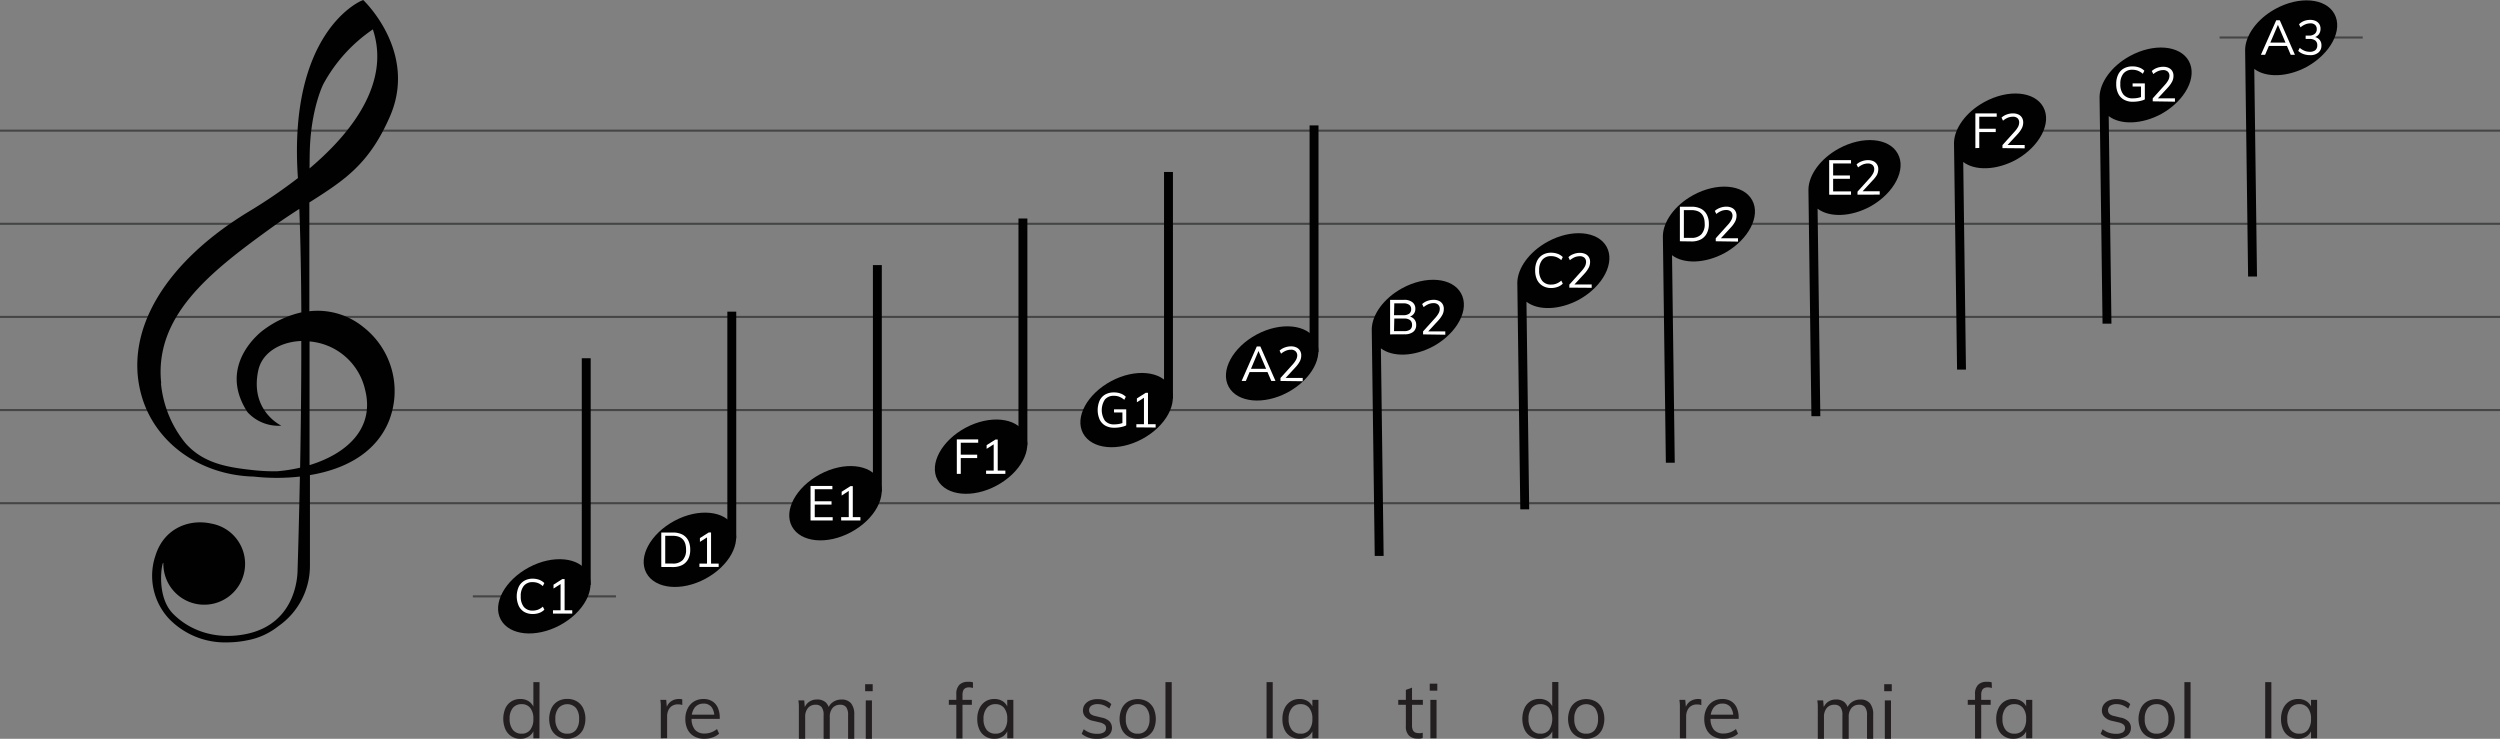 <svg xmlns="http://www.w3.org/2000/svg" viewBox="0 0 595.28 175.91"><rect x="0" y="0" width="595.28" height="175.91" fill="#808080" stroke="none"/><defs><style>.cls-1,.cls-5{fill:none;}.cls-1{stroke:#444545;stroke-miterlimit:10;stroke-width:0.5px;}.cls-2{fill:#010101;}.cls-3{fill:#fff;}.cls-4{fill:#231f20;}</style></defs><g id="Layer_2" data-name="Layer 2"><g id="Layer_1-2" data-name="Layer 1"><line class="cls-1" x1="595.28" y1="119.82" y2="119.82"/><line class="cls-1" x1="595.28" y1="97.64" y2="97.64"/><line class="cls-1" x1="595.28" y1="75.46" y2="75.46"/><line class="cls-1" x1="595.28" y1="53.29" y2="53.29"/><line class="cls-1" x1="595.28" y1="31.11" y2="31.11"/><line class="cls-1" x1="146.67" y1="142" x2="112.59" y2="142"/><path class="cls-2" d="M86.48,77.85a17.24,17.24,0,0,0-12.82-3.74c0-9.78,0-18.94,0-25.9C82,42.91,87.9,39.12,92.86,27.7,99.56,12.28,86.48,0,86.48,0L86,.21c-.7.3-17.15,7.8-15.12,41.3l.06.89a121.07,121.07,0,0,1-11.57,7.9C39.24,62.48,29.6,78.72,33.57,93.72c3,11.47,13.85,19.42,26.84,19.76a49.84,49.84,0,0,0,11,0c-.25,12.84-.54,21.81-.55,22.07s.34,12.78-12.16,15.4c-6.9,1.44-13.25-.52-17.47-4.78-4.55-4.59-2.33-13.75-2.33-11.92a9.73,9.73,0,1,0,11.44-9.57c-5.17-1.17-11.25,1-13.31,7.58a15,15,0,0,0,3.08,14.93,18.5,18.5,0,0,0,13.94,5.77,24.51,24.51,0,0,0,5-.53,16.61,16.61,0,0,0,7.2-3.31l0,0a17.5,17.5,0,0,0,7.55-14.28s0-9.07,0-21.73h.08c9.41-1.59,15.88-6,18.69-12.77A19.32,19.32,0,0,0,86.48,77.85ZM73.75,36.54c.16-9.21,2.52-15,3.21-16.46A37.1,37.1,0,0,1,88.78,7a20.19,20.19,0,0,1,.84,9.38c-1.12,7.77-6.56,15.82-15.91,23.72C73.72,38.57,73.73,37.34,73.75,36.54Zm-2.29,74.82a37.63,37.63,0,0,1-5.55.86,46.66,46.66,0,0,1-5.38-.25c-6.18-.67-12.05-1.52-16.41-6.49a26.52,26.52,0,0,1-5.8-14.27l.08.17C36.63,75.33,50,64.84,63.92,54.74c2.65-1.93,5.08-3.53,7.35-5,.29,7.59.44,16.06.48,24.64a24,24,0,0,0-9,4.18c-.11.07-11.32,8.13-3.8,19.6A10,10,0,0,0,67,101.36s-7.58-3.51-5.5-13.17c.93-4.31,5.33-6.8,10.24-7C71.76,91.93,71.62,102.46,71.46,111.36Zm2.25-.61c0-8.88,0-19.27,0-29.45A14.83,14.83,0,0,1,86.92,92.74C89.34,102.16,82.35,108.12,73.71,110.75Z"/><path class="cls-2" d="M244,103.2c2,3.81-1,9.37-6.7,12.43s-12,2.45-14.06-1.36,1-9.38,6.7-12.43S242,99.39,244,103.2Z"/><rect class="cls-2" x="242.51" y="52.03" width="2.12" height="53.98"/><path class="cls-2" d="M278.65,92.11c2,3.81-1,9.37-6.7,12.43s-12,2.45-14.06-1.36,1-9.38,6.7-12.43S276.61,88.3,278.65,92.11Z"/><rect class="cls-2" x="277.17" y="40.95" width="2.12" height="53.98"/><path class="cls-2" d="M313.31,81c2,3.81-1,9.38-6.7,12.43s-12,2.45-14.06-1.36,1-9.38,6.7-12.43S311.27,77.21,313.31,81Z"/><rect class="cls-2" x="311.83" y="29.86" width="2.12" height="53.98"/><path class="cls-2" d="M174.67,125.38c2,3.81-1,9.37-6.7,12.43s-12,2.45-14.06-1.37,1-9.37,6.7-12.43S172.63,121.57,174.67,125.38Z"/><rect class="cls-2" x="173.19" y="74.21" width="2.12" height="53.98"/><path class="cls-2" d="M347.89,69.84c-2.08-3.78-8.38-4.31-14.07-1.18-4.4,2.42-7.13,6.32-7.19,9.71h0l.71,54,2.12,0-.65-49.42c2.82,2.13,7.9,2,12.57-.54C347.05,79.23,350,73.62,347.89,69.84Z"/><path class="cls-2" d="M209.33,114.29c2,3.81-1,9.37-6.7,12.43s-12,2.45-14.06-1.37,1-9.37,6.7-12.43S207.29,110.48,209.33,114.29Z"/><rect class="cls-2" x="207.85" y="63.12" width="2.12" height="53.98"/><path class="cls-2" d="M382.55,58.75c-2.08-3.78-8.38-4.31-14.07-1.18-4.4,2.42-7.13,6.32-7.19,9.71h0l.71,54,2.12,0-.65-49.42c2.82,2.14,7.9,2,12.57-.54C381.71,68.14,384.63,62.53,382.55,58.75Z"/><path class="cls-2" d="M417.21,47.66c-2.08-3.78-8.38-4.31-14.07-1.18-4.4,2.42-7.13,6.32-7.19,9.71h0l.71,54,2.12,0-.65-49.42c2.82,2.14,7.9,2,12.57-.54C416.37,57.05,419.29,51.44,417.21,47.66Z"/><path class="cls-2" d="M451.87,36.57c-2.08-3.78-8.38-4.3-14.07-1.17-4.4,2.42-7.13,6.31-7.19,9.71h0l.71,54,2.12,0-.65-49.42c2.82,2.14,7.9,2,12.57-.53C451,46,454,40.36,451.87,36.57Z"/><path class="cls-2" d="M486.53,25.49c-2.08-3.79-8.38-4.31-14.07-1.18-4.4,2.42-7.13,6.31-7.19,9.71h0L466,88l2.12,0-.65-49.43c2.82,2.14,7.9,2,12.57-.53C485.69,34.87,488.61,29.27,486.53,25.49Z"/><path class="cls-2" d="M140,136.46c2,3.81-1,9.38-6.7,12.43s-12,2.45-14.06-1.36,1-9.37,6.7-12.43S138,132.65,140,136.46Z"/><rect class="cls-2" x="138.53" y="85.3" width="2.12" height="53.98"/><line class="cls-1" x1="562.59" y1="8.93" x2="528.51" y2="8.93"/><path class="cls-2" d="M521.19,14.54c-2.08-3.78-8.38-4.31-14.07-1.18-4.4,2.42-7.13,6.32-7.19,9.71h0l.71,54,2.12,0-.65-49.42c2.82,2.14,7.9,2,12.57-.54C520.35,23.93,523.27,18.32,521.19,14.54Z"/><path class="cls-2" d="M555.85,3.31C553.77-.48,547.47-1,541.78,2.13c-4.4,2.42-7.13,6.32-7.19,9.71h0l.71,54,2.12,0-.65-49.43c2.82,2.14,7.9,2,12.57-.53C555,12.7,557.93,7.09,555.85,3.31Z"/><path class="cls-3" d="M126.82,146.2a4,4,0,0,1-2-.5,3.32,3.32,0,0,1-1.31-1.46,5.62,5.62,0,0,1,0-4.5,3.33,3.33,0,0,1,1.31-1.44,3.91,3.91,0,0,1,2-.51,4.64,4.64,0,0,1,1.56.26,3.49,3.49,0,0,1,1.23.78l-.36.73a4,4,0,0,0-1.16-.73,3.71,3.71,0,0,0-1.26-.22,2.63,2.63,0,0,0-2.1.88A3.75,3.75,0,0,0,124,142a3.83,3.83,0,0,0,.73,2.51,2.61,2.61,0,0,0,2.11.88,3.48,3.48,0,0,0,1.26-.22,4,4,0,0,0,1.16-.72l.36.72a3.23,3.23,0,0,1-1.23.78A4.41,4.41,0,0,1,126.82,146.2Z"/><path class="cls-3" d="M131.67,146.11v-.8h4.59v.8Zm1.81-.43v-7.24l.55.28-2.23,1.42v-.92l2.1-1.34h.54v7.8Z"/><path class="cls-3" d="M157.46,135V126.8h2.76a4.94,4.94,0,0,1,2.24.47,3.29,3.29,0,0,1,1.41,1.4,4.8,4.8,0,0,1,.48,2.23,4.62,4.62,0,0,1-.49,2.23,3.36,3.36,0,0,1-1.41,1.41,4.8,4.8,0,0,1-2.23.48Zm.94-.81h1.76a3.18,3.18,0,0,0,2.4-.83,3.45,3.45,0,0,0,.8-2.48q0-3.3-3.2-3.3H158.4Z"/><path class="cls-3" d="M166.54,135v-.8h4.58v.8Zm1.81-.43v-7.24l.54.28-2.23,1.42v-.91l2.11-1.34h.54v7.79Z"/><path class="cls-3" d="M193,123.93v-8.22h5.2v.78H194v2.87h4v.79h-4v3h4.27v.78Z"/><path class="cls-3" d="M200.29,123.93v-.79h4.58v.79Zm1.81-.42v-7.25l.54.28L200.41,118v-.91l2.1-1.34h.55v7.8Z"/><path class="cls-3" d="M227.83,112.84v-8.22h5.09v.8h-4.15v2.85h3.91v.8h-3.91v3.77Z"/><path class="cls-3" d="M234.8,112.84v-.79h4.59v.79Zm1.81-.42v-7.25l.55.28-2.23,1.42V106l2.1-1.34h.54v7.8Z"/><path class="cls-3" d="M265.31,101.85a4.29,4.29,0,0,1-2.12-.5,3.33,3.33,0,0,1-1.35-1.45,5.69,5.69,0,0,1,0-4.53,3.28,3.28,0,0,1,1.34-1.44,4.1,4.1,0,0,1,2.06-.49,4.48,4.48,0,0,1,1.58.26,3.31,3.31,0,0,1,1.25.78l-.37.72a4.36,4.36,0,0,0-1.18-.73,3.47,3.47,0,0,0-1.28-.22,2.67,2.67,0,0,0-2.14.87,4.59,4.59,0,0,0,0,5.06,2.76,2.76,0,0,0,2.21.87,6.56,6.56,0,0,0,1.18-.11,5.69,5.69,0,0,0,1-.29l-.23.48V98.22h-2v-.75h2.91v3.81a3.43,3.43,0,0,1-.79.3,7.52,7.52,0,0,1-1,.2A7.69,7.69,0,0,1,265.31,101.85Z"/><path class="cls-3" d="M270.58,101.76V101h4.59v.8Zm1.81-.43V94.08l.55.28-2.23,1.42v-.91l2.1-1.34h.54v7.8Z"/><path class="cls-3" d="M296.65,90.71h-1l3.61-8.22h.84l3.61,8.22h-1l-3.22-7.53h.34Zm.55-2.11.34-.79h4.32l.34.79Z"/><path class="cls-3" d="M304.9,90.71V90l2.88-3.19a5.94,5.94,0,0,0,.84-1.17,2.24,2.24,0,0,0,.27-1,1.36,1.36,0,0,0-.4-1,1.55,1.55,0,0,0-1.12-.37,3.07,3.07,0,0,0-1.18.24,4.49,4.49,0,0,0-1.15.71l-.36-.73a3.59,3.59,0,0,1,1.22-.74,4.36,4.36,0,0,1,1.49-.28,3,3,0,0,1,1.3.26,2,2,0,0,1,.85.75,2.14,2.14,0,0,1,.3,1.15,3.08,3.08,0,0,1-.31,1.36,6.76,6.76,0,0,1-1.06,1.46l-2.77,3-.07-.46h4.56v.79Z"/><path class="cls-3" d="M331,79.62V71.4h3.3a3,3,0,0,1,2,.56,1.88,1.88,0,0,1,.71,1.59,1.86,1.86,0,0,1-.39,1.2,2.08,2.08,0,0,1-1.07.7v-.09a1.93,1.93,0,0,1,1.66,2,2,2,0,0,1-.72,1.67,3.17,3.17,0,0,1-2,.57Zm.93-4.57h2.22a2.24,2.24,0,0,0,1.41-.37,1.31,1.31,0,0,0,.46-1.09,1.22,1.22,0,0,0-.46-1,2.29,2.29,0,0,0-1.41-.36H332Zm0,3.79h2.41a2.28,2.28,0,0,0,1.42-.36,1.32,1.32,0,0,0,.46-1.12,1.37,1.37,0,0,0-.46-1.13,2.17,2.17,0,0,0-1.42-.38H332Z"/><path class="cls-3" d="M338.85,79.62v-.71l2.88-3.19a5.94,5.94,0,0,0,.84-1.17,2.2,2.2,0,0,0,.26-1,1.35,1.35,0,0,0-.39-1,1.55,1.55,0,0,0-1.12-.37,3.07,3.07,0,0,0-1.18.24,4.49,4.49,0,0,0-1.15.71l-.36-.73a3.59,3.59,0,0,1,1.22-.74,4.35,4.35,0,0,1,1.49-.27,2.9,2.9,0,0,1,1.3.26,1.93,1.93,0,0,1,.85.74,2.15,2.15,0,0,1,.3,1.16,3,3,0,0,1-.31,1.35,6.78,6.78,0,0,1-1.06,1.47l-2.77,3-.07-.46h4.56v.79Z"/><path class="cls-3" d="M369.34,68.58a3.9,3.9,0,0,1-2-.51A3.38,3.38,0,0,1,366,66.62a5.06,5.06,0,0,1-.46-2.26,5,5,0,0,1,.46-2.24,3.41,3.41,0,0,1,1.32-1.44,3.9,3.9,0,0,1,2-.51,4.56,4.56,0,0,1,1.56.26,3.27,3.27,0,0,1,1.24.78l-.36.73a4,4,0,0,0-1.17-.73,3.4,3.4,0,0,0-1.26-.22,2.57,2.57,0,0,0-2.09.88,3.72,3.72,0,0,0-.75,2.49,3.84,3.84,0,0,0,.74,2.52,2.59,2.59,0,0,0,2.1.88,3.4,3.4,0,0,0,1.26-.22,3.76,3.76,0,0,0,1.17-.73l.36.73a3.27,3.27,0,0,1-1.24.78A4.33,4.33,0,0,1,369.34,68.58Z"/><path class="cls-3" d="M373.68,68.49v-.72l2.87-3.19a5.89,5.89,0,0,0,.85-1.16,2.38,2.38,0,0,0,.26-1,1.36,1.36,0,0,0-.39-1.05,1.6,1.6,0,0,0-1.12-.36,3.26,3.26,0,0,0-1.18.23,4.77,4.77,0,0,0-1.16.72l-.35-.73a3.44,3.44,0,0,1,1.22-.74,4.1,4.1,0,0,1,1.49-.28,3,3,0,0,1,1.3.26,1.89,1.89,0,0,1,.85.75,2.12,2.12,0,0,1,.3,1.15,3,3,0,0,1-.32,1.36,6.57,6.57,0,0,1-1.05,1.46l-2.78,3-.07-.46H379v.8Z"/><path class="cls-3" d="M400,57.45V49.22h2.76a4.86,4.86,0,0,1,2.25.48,3.26,3.26,0,0,1,1.4,1.4,4.61,4.61,0,0,1,.49,2.22,4.66,4.66,0,0,1-.49,2.24A3.31,3.31,0,0,1,405,57a4.65,4.65,0,0,1-2.23.49Zm.95-.81h1.76a3.18,3.18,0,0,0,2.39-.83,3.46,3.46,0,0,0,.81-2.49q0-3.28-3.2-3.29h-1.76Z"/><path class="cls-3" d="M408.54,57.45v-.72l2.88-3.19a5.21,5.21,0,0,0,.84-1.17,2.21,2.21,0,0,0,.27-1,1.35,1.35,0,0,0-.39-1,1.62,1.62,0,0,0-1.12-.36,3,3,0,0,0-1.18.23,4.83,4.83,0,0,0-1.16.71l-.36-.73a3.72,3.72,0,0,1,1.23-.73,4.1,4.1,0,0,1,1.49-.28,2.93,2.93,0,0,1,1.3.26,1.93,1.93,0,0,1,.85.74,2.18,2.18,0,0,1,.3,1.16,3.12,3.12,0,0,1-.32,1.36,6.34,6.34,0,0,1-1.06,1.46l-2.77,3-.07-.46h4.57v.8Z"/><path class="cls-3" d="M435.55,46.36V38.13h5.2v.79h-4.26v2.86h4v.8h-4v3h4.26v.79Z"/><path class="cls-3" d="M442.29,46.36v-.72l2.88-3.19a6.22,6.22,0,0,0,.84-1.16,2.27,2.27,0,0,0,.27-1,1.33,1.33,0,0,0-.4-1,1.59,1.59,0,0,0-1.12-.36,3.17,3.17,0,0,0-1.17.23,4.65,4.65,0,0,0-1.16.71l-.36-.72a3.4,3.4,0,0,1,1.23-.74,4.1,4.1,0,0,1,1.49-.28,3.08,3.08,0,0,1,1.3.26,2,2,0,0,1,.84.74,2.1,2.1,0,0,1,.31,1.16,3.12,3.12,0,0,1-.32,1.36A6.66,6.66,0,0,1,445.86,43l-2.77,3-.07-.46h4.56v.8Z"/><path class="cls-3" d="M470.36,35.27V27h5.08v.8h-4.15v2.85h3.92v.8h-3.92v3.78Z"/><path class="cls-3" d="M476.81,35.27v-.72l2.87-3.19a5.89,5.89,0,0,0,.85-1.16,2.38,2.38,0,0,0,.26-1,1.36,1.36,0,0,0-.39-1.05,1.6,1.6,0,0,0-1.12-.36,3.26,3.26,0,0,0-1.18.23,4.77,4.77,0,0,0-1.16.72l-.35-.73a3.44,3.44,0,0,1,1.22-.74A4.1,4.1,0,0,1,479.3,27a3,3,0,0,1,1.3.26,1.89,1.89,0,0,1,.85.75,2.12,2.12,0,0,1,.3,1.15,3,3,0,0,1-.32,1.36,6.57,6.57,0,0,1-1.05,1.46l-2.78,3-.07-.46h4.57v.8Z"/><path class="cls-3" d="M507.84,24.23a4.16,4.16,0,0,1-2.12-.51,3.25,3.25,0,0,1-1.35-1.44A4.94,4.94,0,0,1,503.9,20a4.93,4.93,0,0,1,.47-2.26,3.23,3.23,0,0,1,1.34-1.44,4.08,4.08,0,0,1,2.06-.49,4.52,4.52,0,0,1,1.58.26,3.31,3.31,0,0,1,1.25.78l-.37.72a4.12,4.12,0,0,0-1.18-.73,3.47,3.47,0,0,0-1.28-.23,2.63,2.63,0,0,0-2.14.88,3.74,3.74,0,0,0-.75,2.51,3.75,3.75,0,0,0,.76,2.55,2.8,2.8,0,0,0,2.22.87,6.45,6.45,0,0,0,1.17-.11,4.9,4.9,0,0,0,1-.3l-.23.49V20.6h-2v-.75h2.91v3.81a3.26,3.26,0,0,1-.79.3,7.07,7.07,0,0,1-1,.2A9.77,9.77,0,0,1,507.84,24.23Z"/><path class="cls-3" d="M512.59,24.13v-.71l2.87-3.19a5.64,5.64,0,0,0,.85-1.17,2.32,2.32,0,0,0,.26-1,1.35,1.35,0,0,0-.39-1,1.55,1.55,0,0,0-1.12-.37,3.07,3.07,0,0,0-1.18.24,4.49,4.49,0,0,0-1.15.71l-.36-.73a3.59,3.59,0,0,1,1.22-.74,4.31,4.31,0,0,1,1.49-.27,2.9,2.9,0,0,1,1.3.26,1.93,1.93,0,0,1,.85.74,2.15,2.15,0,0,1,.3,1.16,3,3,0,0,1-.31,1.35,6.78,6.78,0,0,1-1.06,1.47l-2.77,3-.07-.46h4.56v.79Z"/><path class="cls-3" d="M539.35,13.05h-1L542,4.82h.84l3.61,8.23h-1l-3.22-7.53h.34Zm.55-2.11.34-.79h4.32l.34.79Z"/><path class="cls-3" d="M550,13.13a4.64,4.64,0,0,1-1.53-.26,3.58,3.58,0,0,1-1.24-.75l.37-.73a4.27,4.27,0,0,0,1.15.71,3.2,3.2,0,0,0,1.23.23,2,2,0,0,0,1.34-.39,1.45,1.45,0,0,0,.45-1.15,1.38,1.38,0,0,0-.47-1.14,2.27,2.27,0,0,0-1.42-.38H549V8.48h.76a2.13,2.13,0,0,0,1.4-.41,1.42,1.42,0,0,0,.49-1.15,1.33,1.33,0,0,0-.4-1,1.63,1.63,0,0,0-1.13-.36,3.08,3.08,0,0,0-1.19.24,4,4,0,0,0-1.14.71l-.36-.73A3.49,3.49,0,0,1,548.6,5a4.33,4.33,0,0,1,1.51-.27A3.06,3.06,0,0,1,551.4,5a2,2,0,0,1,.85.74,2,2,0,0,1,.29,1.12,2.15,2.15,0,0,1-.39,1.3,2,2,0,0,1-1.1.73l0-.12a2.21,2.21,0,0,1,1.27.71,2,2,0,0,1,.44,1.35,2.08,2.08,0,0,1-.73,1.69A2.9,2.9,0,0,1,550,13.13Z"/><path class="cls-4" d="M128.45,175.79H127v-2.46l.22.2A3.06,3.06,0,0,1,126,175.3a3.56,3.56,0,0,1-2.12.61,3.75,3.75,0,0,1-2.11-.59,3.85,3.85,0,0,1-1.43-1.67,6.44,6.44,0,0,1,0-5,3.77,3.77,0,0,1,1.42-1.63,3.86,3.86,0,0,1,2.13-.58,3.5,3.5,0,0,1,2.12.62,3.08,3.08,0,0,1,1.19,1.75L127,169v-6.58h1.47Zm-4.25-1.09a2.49,2.49,0,0,0,2.06-.92,4.08,4.08,0,0,0,.74-2.61,4,4,0,0,0-.73-2.58,2.48,2.48,0,0,0-2.07-.92,2.59,2.59,0,0,0-2.1.91,3.91,3.91,0,0,0-.75,2.56,4.09,4.09,0,0,0,.75,2.62A2.55,2.55,0,0,0,124.2,174.7Z"/><path class="cls-4" d="M135.08,175.91a4.34,4.34,0,0,1-2.28-.58,3.87,3.87,0,0,1-1.51-1.64,6.21,6.21,0,0,1,0-5A3.84,3.84,0,0,1,132.8,167a4.34,4.34,0,0,1,2.28-.58,4.28,4.28,0,0,1,2.27.58,3.84,3.84,0,0,1,1.51,1.65,6.1,6.1,0,0,1,0,5,3.87,3.87,0,0,1-1.51,1.64A4.28,4.28,0,0,1,135.08,175.91Zm0-1.21a2.52,2.52,0,0,0,2.07-.9,4.08,4.08,0,0,0,.74-2.63,4,4,0,0,0-.74-2.59,2.82,2.82,0,0,0-4.15,0,3.9,3.9,0,0,0-.76,2.59,4.08,4.08,0,0,0,.74,2.63A2.56,2.56,0,0,0,135.08,174.7Z"/><path class="cls-4" d="M157.35,175.79v-6.58c0-.42,0-.85,0-1.28s-.06-.85-.12-1.28h1.4l.2,2.25-.2-.05a2.84,2.84,0,0,1,1.1-1.81,3.17,3.17,0,0,1,1.89-.6,3.24,3.24,0,0,1,.45,0l.39.08,0,1.35a2.85,2.85,0,0,0-1-.15,2.53,2.53,0,0,0-1.52.42,2.39,2.39,0,0,0-.83,1.06,3.47,3.47,0,0,0-.26,1.36v5.21Z"/><path class="cls-4" d="M171.22,174.7a4.34,4.34,0,0,1-1.54.89,5.93,5.93,0,0,1-1.91.32,5,5,0,0,1-2.45-.56,3.86,3.86,0,0,1-1.58-1.62,5.57,5.57,0,0,1-.55-2.54,5.37,5.37,0,0,1,.55-2.49,4.07,4.07,0,0,1,1.51-1.67,4.28,4.28,0,0,1,2.24-.59,3.89,3.89,0,0,1,2.09.53,3.49,3.49,0,0,1,1.34,1.54,5.6,5.6,0,0,1,.46,2.39v.27h-6.9v-1h6.07l-.48.67a3.77,3.77,0,0,0-.62-2.45,2.31,2.31,0,0,0-1.94-.85,2.55,2.55,0,0,0-2.08.93,4.05,4.05,0,0,0-.75,2.59,4,4,0,0,0,.79,2.69,2.92,2.92,0,0,0,2.31.91,4.42,4.42,0,0,0,1.54-.27,4.77,4.77,0,0,0,1.41-.8Z"/><path class="cls-4" d="M190.22,175.91v-6.57c0-.42,0-.85,0-1.28s-.06-.86-.12-1.28h1.4l.16,1.89-.18.13a3.08,3.08,0,0,1,1.14-1.66,3.2,3.2,0,0,1,1.91-.58,3,3,0,0,1,2.06.66,3.22,3.22,0,0,1,.94,2l-.44-.23a3,3,0,0,1,1.17-1.76,3.43,3.43,0,0,1,2.12-.66,2.82,2.82,0,0,1,2.27.9,4.13,4.13,0,0,1,.76,2.72v5.73h-1.47v-5.66a3.07,3.07,0,0,0-.45-1.86,1.69,1.69,0,0,0-1.44-.59,2.27,2.27,0,0,0-1.81.78,3.18,3.18,0,0,0-.66,2.12v5.21h-1.47v-5.66a3,3,0,0,0-.46-1.86,1.71,1.71,0,0,0-1.45-.59,2.26,2.26,0,0,0-1.82.78,3.18,3.18,0,0,0-.66,2.12v5.21Z"/><path class="cls-4" d="M206,162.91h1.8v1.67H206Zm.15,13v-9.13h1.47v9.13Z"/><path class="cls-4" d="M225.93,167.82v-1.17h5.48v1.17Zm5.74-4a3.4,3.4,0,0,0-.95-.15,1.86,1.86,0,0,0-.79.16,1.09,1.09,0,0,0-.55.55,2.56,2.56,0,0,0-.2,1.11v10.35h-1.47V165.26a3,3,0,0,1,.72-2.19,2.74,2.74,0,0,1,2-.72,4.3,4.3,0,0,1,.62,0,3.39,3.39,0,0,1,.62.12Z"/><path class="cls-4" d="M236.75,175.91a3.94,3.94,0,0,1-2.13-.57,3.72,3.72,0,0,1-1.42-1.63,5.87,5.87,0,0,1-.5-2.5,5.8,5.8,0,0,1,.51-2.51,4,4,0,0,1,1.42-1.67,3.86,3.86,0,0,1,2.12-.59,3.56,3.56,0,0,1,2.12.61,3,3,0,0,1,1.18,1.76l-.21.15v-2.31h1.45v9.14h-1.45v-2.36l.21.1a3,3,0,0,1-1.18,1.77A3.56,3.56,0,0,1,236.75,175.91Zm.29-1.21a2.51,2.51,0,0,0,2.07-.92,4.14,4.14,0,0,0,.73-2.61,4,4,0,0,0-.74-2.59,2.49,2.49,0,0,0-2.06-.91,2.53,2.53,0,0,0-2.1.94,4,4,0,0,0-.75,2.6,4,4,0,0,0,.75,2.58A2.59,2.59,0,0,0,237,174.7Z"/><path class="cls-4" d="M261.21,175.91a5.31,5.31,0,0,1-3.65-1.18l.49-1.09a4.88,4.88,0,0,0,3.21,1.09,2.92,2.92,0,0,0,1.57-.35,1.16,1.16,0,0,0,.54-1,1.06,1.06,0,0,0-.37-.86,3,3,0,0,0-1.19-.52l-1.55-.36a3.4,3.4,0,0,1-1.77-.91,2.14,2.14,0,0,1-.62-1.56,2.38,2.38,0,0,1,.43-1.41,2.94,2.94,0,0,1,1.22-.95,4.56,4.56,0,0,1,1.85-.34,5.47,5.47,0,0,1,1.82.3,4.08,4.08,0,0,1,1.43.89l-.49,1.07a4.8,4.8,0,0,0-1.33-.8,3.86,3.86,0,0,0-1.43-.27,2.57,2.57,0,0,0-1.52.39,1.31,1.31,0,0,0-.2,1.92,2.36,2.36,0,0,0,1.09.51l1.54.38a3.63,3.63,0,0,1,1.9.9,2.36,2.36,0,0,1-.36,3.47A4.26,4.26,0,0,1,261.21,175.91Z"/><path class="cls-4" d="M270.9,175.91a4.34,4.34,0,0,1-2.28-.58,3.85,3.85,0,0,1-1.5-1.64,6.1,6.1,0,0,1,0-5,3.82,3.82,0,0,1,1.5-1.65,4.77,4.77,0,0,1,4.56,0,3.84,3.84,0,0,1,1.51,1.65,6.21,6.21,0,0,1,0,5,3.87,3.87,0,0,1-1.51,1.64A4.34,4.34,0,0,1,270.9,175.91Zm0-1.21a2.53,2.53,0,0,0,2.08-.9,4.08,4.08,0,0,0,.74-2.63,4,4,0,0,0-.75-2.59,2.5,2.5,0,0,0-2.07-.91,2.56,2.56,0,0,0-2.08.91,4,4,0,0,0-.75,2.59,4,4,0,0,0,.74,2.63A2.54,2.54,0,0,0,270.9,174.7Z"/><path class="cls-4" d="M277.51,175.79V162.42H279v13.37Z"/><path class="cls-4" d="M301.58,175.79V162.42h1.47v13.37Z"/><path class="cls-4" d="M309.4,175.91a3.94,3.94,0,0,1-2.13-.57,3.78,3.78,0,0,1-1.42-1.63,5.87,5.87,0,0,1-.49-2.5,5.8,5.8,0,0,1,.5-2.51,4,4,0,0,1,1.43-1.67,3.83,3.83,0,0,1,2.11-.59,3.59,3.59,0,0,1,2.13.61,3.07,3.07,0,0,1,1.18,1.76l-.22.15v-2.31h1.45v9.14h-1.45v-2.36l.22.1a3.1,3.1,0,0,1-1.18,1.77A3.59,3.59,0,0,1,309.4,175.91Zm.29-1.21a2.48,2.48,0,0,0,2.07-.92,4.08,4.08,0,0,0,.73-2.61,4,4,0,0,0-.74-2.59,2.48,2.48,0,0,0-2.06-.91,2.52,2.52,0,0,0-2.09.94,4,4,0,0,0-.76,2.6,3.91,3.91,0,0,0,.76,2.58A2.58,2.58,0,0,0,309.69,174.7Z"/><path class="cls-4" d="M332.94,167.82v-1.17h5.86v1.17Zm5.83,6.66v1.25a4.84,4.84,0,0,1-.61.14,4.5,4.5,0,0,1-.66,0,2.83,2.83,0,0,1-2-.72,2.91,2.91,0,0,1-.75-2.18v-8.7l1.47-.53v9a2.43,2.43,0,0,0,.21,1.12,1.15,1.15,0,0,0,.57.56,2.14,2.14,0,0,0,.82.15,3.68,3.68,0,0,0,.49,0A4.55,4.55,0,0,0,338.77,174.48Z"/><path class="cls-4" d="M340.44,162.79h1.8v1.67h-1.8Zm.15,13v-9.14h1.47v9.14Z"/><path class="cls-4" d="M371.07,175.79h-1.45v-2.46l.22.2a3.06,3.06,0,0,1-1.19,1.77,3.56,3.56,0,0,1-2.12.61,3.8,3.8,0,0,1-2.12-.59,3.89,3.89,0,0,1-1.42-1.67,6.44,6.44,0,0,1,0-5A3.77,3.77,0,0,1,364.4,167a3.86,3.86,0,0,1,2.13-.58,3.5,3.5,0,0,1,2.12.62,3.08,3.08,0,0,1,1.19,1.75l-.24.19v-6.58h1.47Zm-4.25-1.09a2.5,2.5,0,0,0,2.06-.92,4.95,4.95,0,0,0,0-5.19,2.48,2.48,0,0,0-2.07-.92,2.57,2.57,0,0,0-2.1.91,3.91,3.91,0,0,0-.75,2.56,4.09,4.09,0,0,0,.75,2.62A2.54,2.54,0,0,0,366.82,174.7Z"/><path class="cls-4" d="M377.7,175.91a4.32,4.32,0,0,1-2.28-.58,3.87,3.87,0,0,1-1.51-1.64,6.1,6.1,0,0,1,0-5,3.84,3.84,0,0,1,1.51-1.65,4.75,4.75,0,0,1,4.55,0,3.84,3.84,0,0,1,1.51,1.65,6.1,6.1,0,0,1,0,5,3.87,3.87,0,0,1-1.51,1.64A4.28,4.28,0,0,1,377.7,175.91Zm0-1.21a2.52,2.52,0,0,0,2.07-.9,4.08,4.08,0,0,0,.74-2.63,4,4,0,0,0-.74-2.59,2.82,2.82,0,0,0-4.15,0,3.9,3.9,0,0,0-.76,2.59,4.08,4.08,0,0,0,.74,2.63A2.56,2.56,0,0,0,377.7,174.7Z"/><path class="cls-4" d="M400,175.79v-6.58c0-.42,0-.85,0-1.28s-.06-.85-.12-1.28h1.4l.2,2.25-.2-.05a2.87,2.87,0,0,1,1.09-1.81,3.53,3.53,0,0,1,2.35-.58l.39.08,0,1.35a2.85,2.85,0,0,0-1-.15,2.51,2.51,0,0,0-1.52.42,2.39,2.39,0,0,0-.83,1.06,3.47,3.47,0,0,0-.27,1.36v5.21Z"/><path class="cls-4" d="M413.84,174.7a4.43,4.43,0,0,1-1.54.89,5.93,5.93,0,0,1-1.91.32,5,5,0,0,1-2.45-.56,3.86,3.86,0,0,1-1.58-1.62,5.44,5.44,0,0,1-.55-2.54,5.37,5.37,0,0,1,.55-2.49,4.07,4.07,0,0,1,1.51-1.67,4.28,4.28,0,0,1,2.24-.59,3.89,3.89,0,0,1,2.09.53,3.49,3.49,0,0,1,1.34,1.54,5.75,5.75,0,0,1,.46,2.39v.27h-6.9v-1h6.06l-.47.67a3.77,3.77,0,0,0-.62-2.45,2.31,2.31,0,0,0-1.94-.85,2.53,2.53,0,0,0-2.08.93,4.05,4.05,0,0,0-.75,2.59,4,4,0,0,0,.79,2.69,2.92,2.92,0,0,0,2.31.91,4.42,4.42,0,0,0,1.54-.27,4.77,4.77,0,0,0,1.41-.8Z"/><path class="cls-4" d="M432.84,175.91v-6.57c0-.42,0-.85,0-1.28s-.06-.86-.12-1.28h1.4l.16,1.89-.18.13a3.08,3.08,0,0,1,1.14-1.66,3.2,3.2,0,0,1,1.91-.58,3,3,0,0,1,2.06.66,3.22,3.22,0,0,1,.94,2l-.44-.23a3,3,0,0,1,1.17-1.76,3.43,3.43,0,0,1,2.12-.66,2.82,2.82,0,0,1,2.27.9,4.18,4.18,0,0,1,.76,2.72v5.73h-1.47v-5.66a3,3,0,0,0-.46-1.86,1.67,1.67,0,0,0-1.43-.59,2.25,2.25,0,0,0-1.81.78,3.18,3.18,0,0,0-.66,2.12v5.21H438.7v-5.66a3,3,0,0,0-.46-1.86,1.71,1.71,0,0,0-1.45-.59,2.26,2.26,0,0,0-1.82.78,3.18,3.18,0,0,0-.66,2.12v5.21Z"/><path class="cls-4" d="M448.65,162.91h1.8v1.67h-1.8Zm.15,13v-9.13h1.47v9.13Z"/><path class="cls-4" d="M468.55,167.82v-1.17H474v1.17Zm5.74-4a3.4,3.4,0,0,0-1-.15,1.86,1.86,0,0,0-.79.16,1.09,1.09,0,0,0-.55.55,2.42,2.42,0,0,0-.2,1.11v10.35h-1.47V165.26a3,3,0,0,1,.72-2.19,2.72,2.72,0,0,1,2-.72,4.3,4.3,0,0,1,.62,0,3.56,3.56,0,0,1,.62.12Z"/><path class="cls-4" d="M479.37,175.91a3.94,3.94,0,0,1-2.13-.57,3.66,3.66,0,0,1-1.42-1.63,5.87,5.87,0,0,1-.5-2.5,5.8,5.8,0,0,1,.51-2.51,4,4,0,0,1,1.42-1.67,3.86,3.86,0,0,1,2.12-.59,3.58,3.58,0,0,1,2.12.61,3,3,0,0,1,1.18,1.76l-.22.15v-2.31h1.46v9.14h-1.46v-2.36l.22.1a3,3,0,0,1-1.18,1.77A3.58,3.58,0,0,1,479.37,175.91Zm.29-1.21a2.51,2.51,0,0,0,2.07-.92,4.14,4.14,0,0,0,.72-2.61,4,4,0,0,0-.73-2.59,2.49,2.49,0,0,0-2.06-.91,2.53,2.53,0,0,0-2.1.94,4,4,0,0,0-.75,2.6,4,4,0,0,0,.75,2.58A2.59,2.59,0,0,0,479.66,174.7Z"/><path class="cls-4" d="M503.83,175.91a5.31,5.31,0,0,1-3.65-1.18l.49-1.09a5.15,5.15,0,0,0,1.49.83,5.22,5.22,0,0,0,1.72.26,2.92,2.92,0,0,0,1.57-.35,1.16,1.16,0,0,0,.54-1,1.06,1.06,0,0,0-.37-.86,3,3,0,0,0-1.2-.52l-1.54-.36a3.4,3.4,0,0,1-1.77-.91,2.14,2.14,0,0,1-.62-1.56,2.38,2.38,0,0,1,.43-1.41,2.94,2.94,0,0,1,1.22-.95,4.56,4.56,0,0,1,1.85-.34,5.37,5.37,0,0,1,1.81.3,4,4,0,0,1,1.44.89l-.49,1.07a4.71,4.71,0,0,0-1.34-.8,3.78,3.78,0,0,0-1.42-.27,2.57,2.57,0,0,0-1.52.39,1.31,1.31,0,0,0-.2,1.92,2.36,2.36,0,0,0,1.08.51l1.55.38a3.56,3.56,0,0,1,1.89.9,2.18,2.18,0,0,1,.61,1.59,2.22,2.22,0,0,1-1,1.88A4.26,4.26,0,0,1,503.83,175.91Z"/><path class="cls-4" d="M513.52,175.91a4.34,4.34,0,0,1-2.28-.58,3.79,3.79,0,0,1-1.5-1.64,6.1,6.1,0,0,1,0-5,3.76,3.76,0,0,1,1.5-1.65,4.77,4.77,0,0,1,4.56,0,3.84,3.84,0,0,1,1.51,1.65,6.21,6.21,0,0,1,0,5,3.87,3.87,0,0,1-1.51,1.64A4.34,4.34,0,0,1,513.52,175.91Zm0-1.21a2.53,2.53,0,0,0,2.08-.9,4.08,4.08,0,0,0,.73-2.63,4,4,0,0,0-.74-2.59,2.5,2.5,0,0,0-2.07-.91,2.55,2.55,0,0,0-2.08.91,4,4,0,0,0-.75,2.59,4,4,0,0,0,.74,2.63A2.54,2.54,0,0,0,513.52,174.7Z"/><path class="cls-4" d="M520.13,175.79V162.42h1.47v13.37Z"/><path class="cls-4" d="M539.37,175.79V162.42h1.47v13.37Z"/><path class="cls-4" d="M547.19,175.91a3.94,3.94,0,0,1-2.13-.57,3.72,3.72,0,0,1-1.42-1.63,5.87,5.87,0,0,1-.5-2.5,5.8,5.8,0,0,1,.51-2.51,4,4,0,0,1,1.42-1.67,3.88,3.88,0,0,1,2.12-.59,3.56,3.56,0,0,1,2.12.61,3,3,0,0,1,1.19,1.76l-.22.15v-2.31h1.45v9.14h-1.45v-2.36l.22.1a3.06,3.06,0,0,1-1.19,1.77A3.56,3.56,0,0,1,547.19,175.91Zm.29-1.21a2.48,2.48,0,0,0,2.07-.92,4.14,4.14,0,0,0,.73-2.61,4,4,0,0,0-.74-2.59,2.49,2.49,0,0,0-2.06-.91,2.54,2.54,0,0,0-2.1.94,4,4,0,0,0-.75,2.6,4,4,0,0,0,.75,2.58A2.6,2.6,0,0,0,547.48,174.7Z"/><rect class="cls-5" width="595.28" height="18"/></g></g></svg>